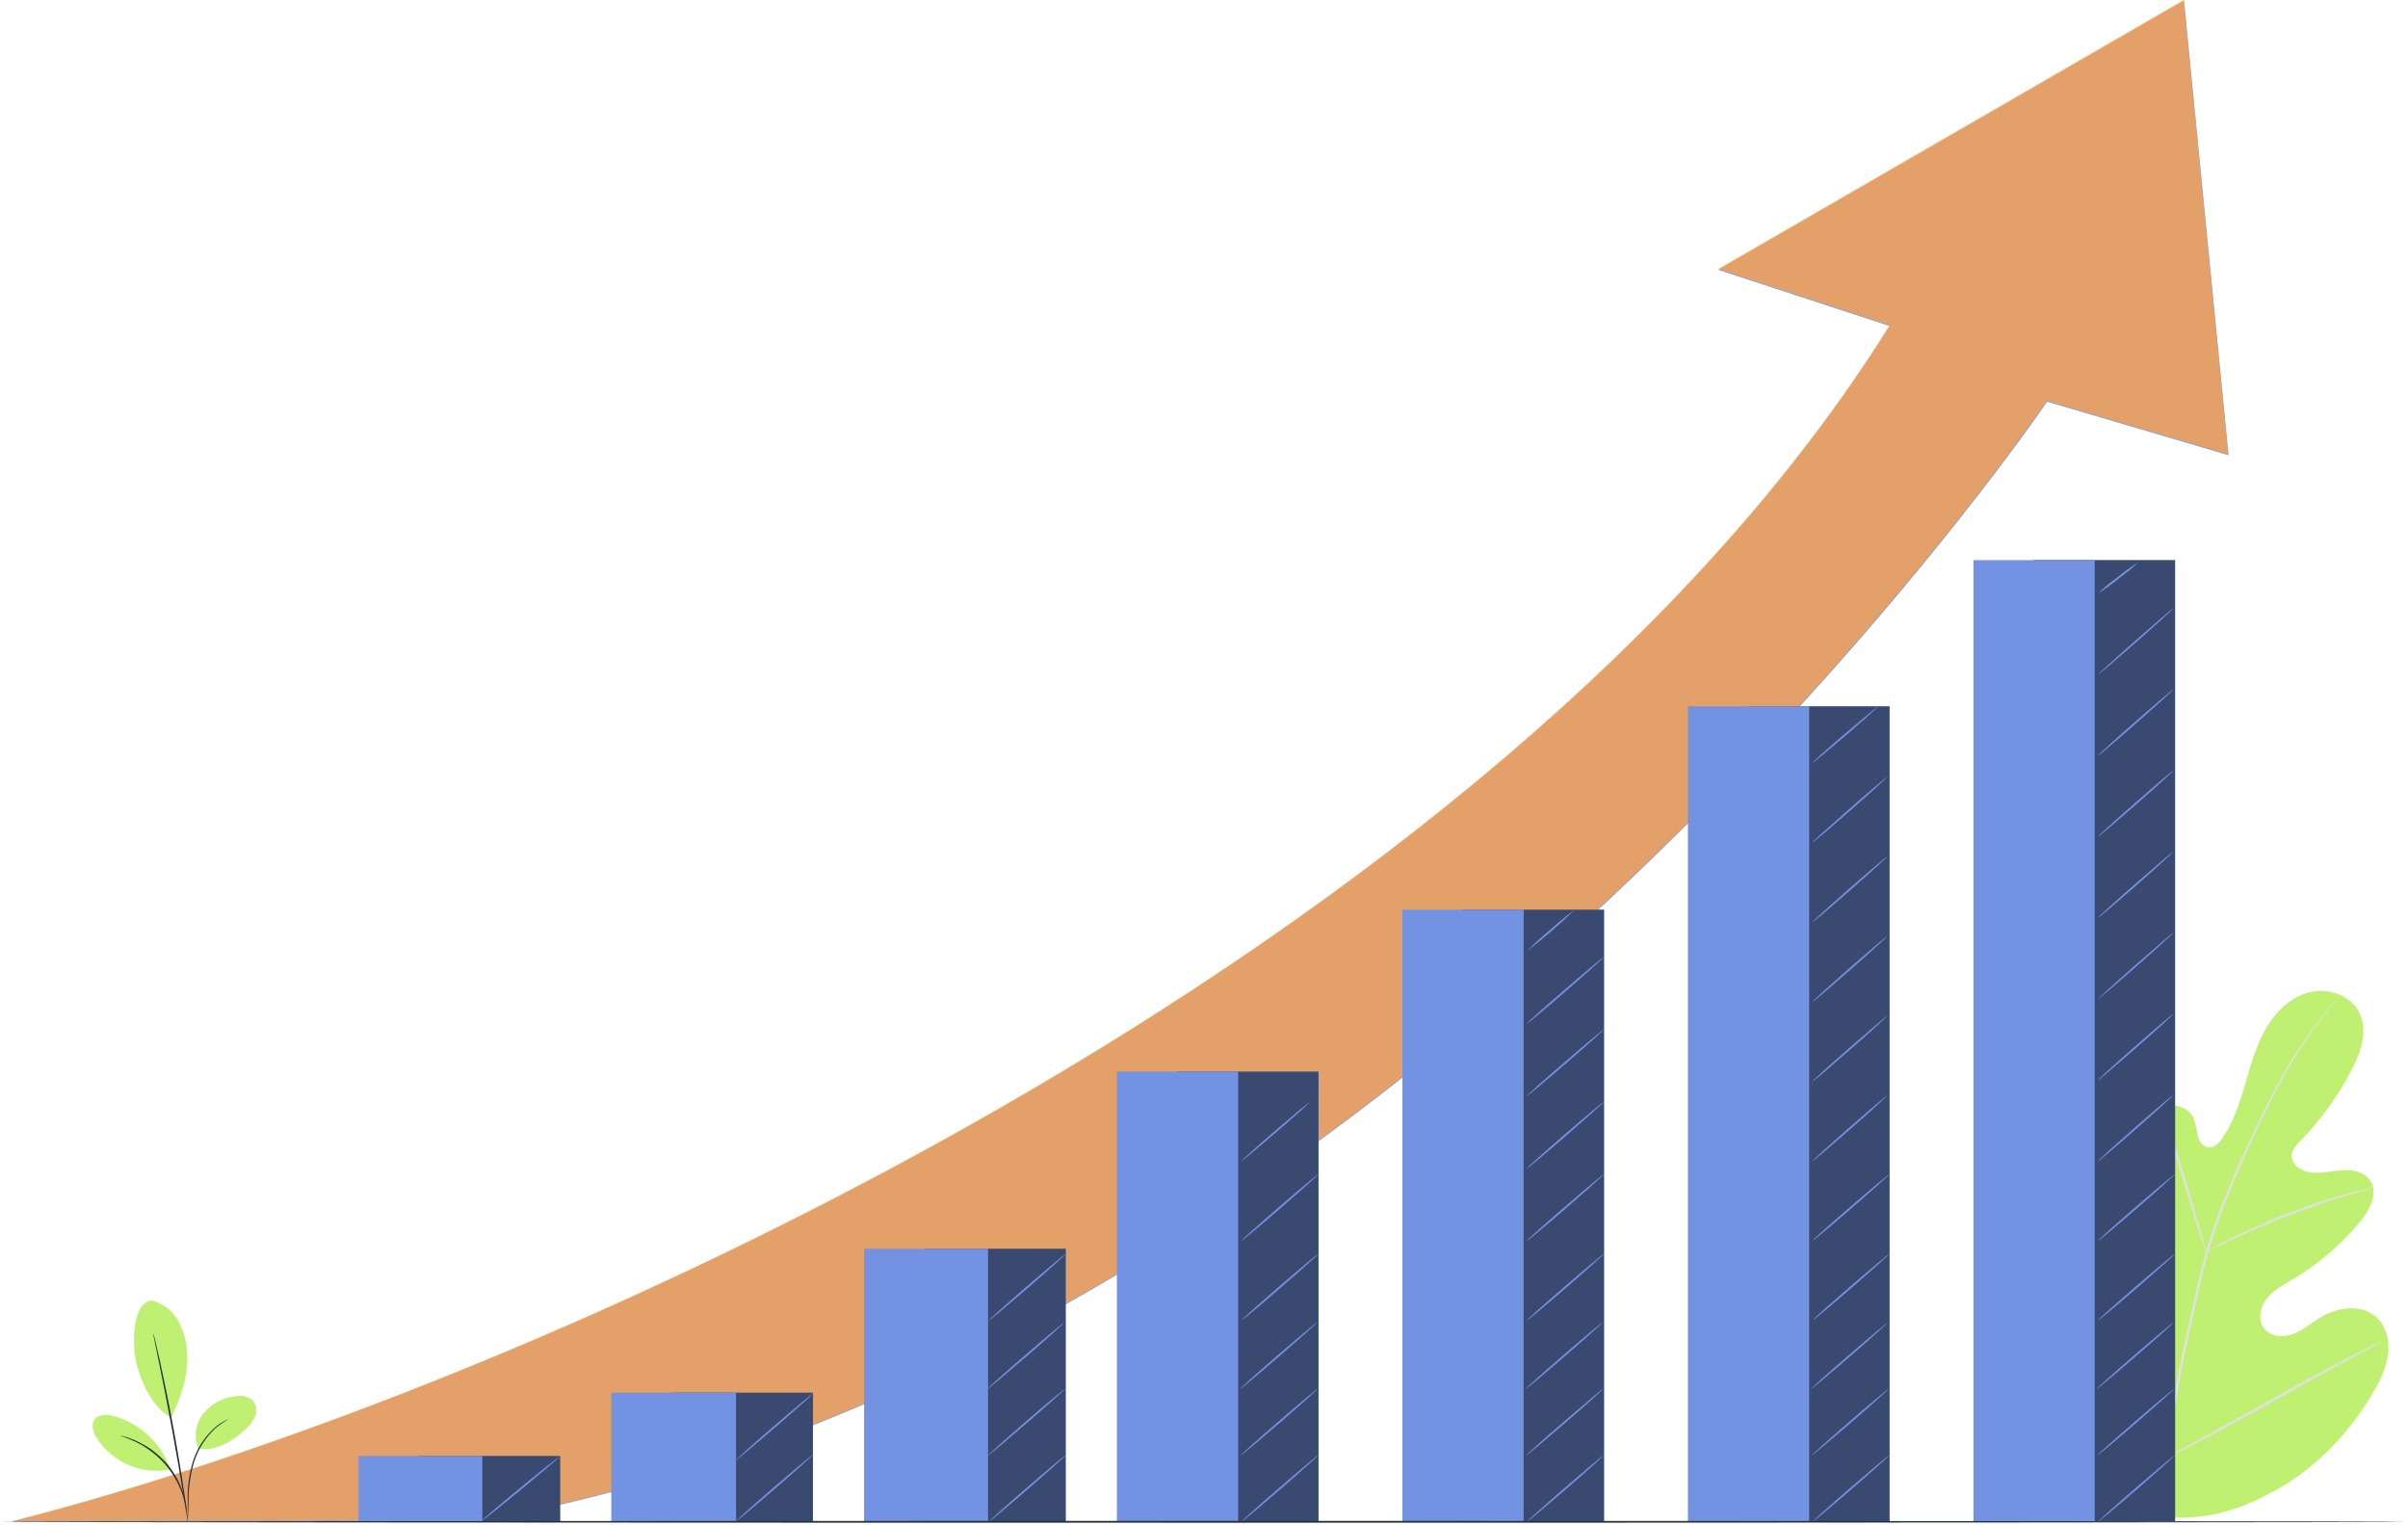 <svg width="665" height="421" viewBox="0 0 665 421" fill="none" xmlns="http://www.w3.org/2000/svg">
<path d="M594.79 418.36C573.2 408.53 564.28 384.53 560.91 362.1C560.35 358.35 559.22 354.51 560.39 350.91C561.56 347.31 565.27 344.33 568.89 345.28C571.89 346.07 573.69 349.06 575.73 351.43C578.451 354.595 582.011 356.928 586 358.16C588.6 358.95 591.67 359.16 593.77 357.44C596.65 355.07 596.21 350.57 595.5 346.87C594.166 339.983 592.85 333.093 591.55 326.2C590.84 322.51 590.13 318.73 590.63 315C591.13 311.27 593.08 307.54 596.42 305.91C599.76 304.28 604.48 305.5 605.9 308.98C606.336 310.486 606.67 312.019 606.9 313.57C607.29 315.09 608.32 316.66 609.9 316.81C611.48 316.96 612.74 315.65 613.65 314.36C616.78 309.92 618.48 304.63 620.02 299.36C621.56 294.09 623.02 288.79 625.71 284.08C628.4 279.37 632.63 275.24 637.87 273.96C643.11 272.68 649.37 274.91 651.67 279.87C653.97 284.83 651.91 290.69 649.38 295.53C645.621 302.7 640.849 309.291 635.21 315.1C634.21 316.15 633.09 317.28 632.9 318.73C632.55 321.35 635.34 323.36 637.9 323.73C640.83 324.13 643.77 323.3 646.72 323.1C649.67 322.9 653.03 323.6 654.62 326.1C656.84 329.6 654.41 334.1 651.77 337.32C646.502 343.692 640.172 349.105 633.06 353.32C630.53 354.82 627.82 356.23 625.98 358.55C624.14 360.87 623.43 364.44 625.24 366.8C627.05 369.16 630.6 369.37 633.36 368.31C636.12 367.25 638.36 365.24 640.91 363.71C645.64 360.85 652.27 359.98 656.34 363.78C659.02 366.27 659.95 370.26 659.5 373.91C658.89 377.532 657.557 380.995 655.58 384.09C649.2 395.16 640.18 404.79 629.14 411.09C618.1 417.39 607.37 420.49 594.85 418.37" fill="#C0F071"/>
<path d="M597.96 403.32C599.421 390.491 601.614 377.757 604.53 365.18C605.283 361.846 606.027 358.543 606.76 355.27C607.51 352.02 608.24 348.8 609.15 345.69C610.914 339.724 613.011 333.861 615.43 328.13C617.69 322.64 620.04 317.51 622.27 312.74C624.5 307.97 626.69 303.55 628.84 299.62C632.196 293.391 636.041 287.439 640.34 281.82C641.86 279.82 643.09 278.33 643.93 277.32L644.93 276.18C645.037 276.048 645.154 275.924 645.28 275.81C645.197 275.959 645.1 276.099 644.99 276.23L644.07 277.41C643.26 278.41 642.07 279.98 640.58 281.98C636.367 287.649 632.583 293.626 629.26 299.86C627.14 303.79 625 308.21 622.78 312.99C620.56 317.77 618.25 322.9 616 328.38C613.62 334.098 611.547 339.94 609.79 345.88C608.89 348.98 608.17 352.17 607.43 355.43C606.69 358.69 605.95 361.99 605.2 365.34C602.284 377.889 600.078 390.592 598.59 403.39" fill="#E0E0E0"/>
<path d="M609.34 345.63C609.077 345.148 608.859 344.643 608.69 344.12C608.31 343.12 607.8 341.68 607.2 339.89C605.99 336.3 604.5 331.29 602.87 325.76C601.24 320.23 599.69 315.24 598.43 311.68C597.81 309.9 597.29 308.46 596.92 307.48C596.69 306.979 596.522 306.452 596.42 305.91C596.718 306.371 596.969 306.86 597.17 307.37C597.62 308.37 598.17 309.75 598.89 311.51C600.27 315.04 601.89 320.02 603.54 325.56L607.67 339.74C608.17 341.44 608.6 342.88 608.95 344.03C609.14 344.547 609.27 345.084 609.34 345.63V345.63Z" fill="#E0E0E0"/>
<path d="M655.279 327.94C654.682 328.192 654.063 328.386 653.429 328.52C652.229 328.85 650.489 329.33 648.359 329.98C644.089 331.26 638.249 333.23 631.899 335.68C625.549 338.13 619.899 340.62 615.899 342.53C613.899 343.47 612.259 344.28 611.139 344.83C610.571 345.15 609.976 345.418 609.359 345.63C609.877 345.245 610.429 344.911 611.009 344.63C612.099 344 613.679 343.13 615.679 342.13C619.679 340.13 625.309 337.54 631.679 335.07C637.104 332.946 642.635 331.104 648.249 329.55C650.409 328.95 652.169 328.55 653.399 328.29C654.014 328.116 654.643 327.999 655.279 327.94V327.94Z" fill="#E0E0E0"/>
<path d="M598.39 402.33C598.39 402.33 598.22 402.17 597.95 401.81L596.82 400.24C595.82 398.87 594.48 396.86 592.82 394.34C589.52 389.34 585.18 382.23 580.49 374.34C575.8 366.45 571.49 359.34 568.33 354.25C566.77 351.78 565.49 349.74 564.53 348.25L563.53 346.61C563.397 346.425 563.289 346.223 563.21 346.01C563.378 346.161 563.523 346.336 563.64 346.53C563.95 346.95 564.32 347.47 564.77 348.1C565.77 349.47 567.11 351.48 568.77 354C572.08 359 576.42 366.11 581.11 374C585.8 381.89 590.11 389 593.26 394.1C594.83 396.57 596.11 398.6 597.06 400.1L598.06 401.74C598.196 401.921 598.307 402.119 598.39 402.33V402.33Z" fill="#E0E0E0"/>
<path d="M657.85 370.27C657.674 370.418 657.479 370.542 657.27 370.64L655.55 371.64L649.18 375.09C643.81 378 636.43 382.09 628.29 386.65C620.15 391.21 612.72 395.24 607.29 398.04C604.58 399.44 602.36 400.55 600.82 401.29L599.04 402.13C598.63 402.31 598.41 402.4 598.4 402.37C598.577 402.221 598.772 402.097 598.98 402L600.7 401L607.06 397.56C612.44 394.65 619.82 390.56 627.96 385.99C636.1 381.42 643.53 377.41 648.96 374.61C651.67 373.2 653.88 372.09 655.43 371.36L657.21 370.52C657.411 370.406 657.626 370.322 657.85 370.27V370.27Z" fill="#E0E0E0"/>
<path d="M3.28 420.19C146.54 383.8 414.28 262.66 521.9 90.05L474.53 74.53L603.16 0.24L615.46 125.71L565.34 110.93C565.34 110.93 387.34 374.13 132.93 420L3.28 420.19Z" fill="#71A4F0"/>
<g opacity="0.8">
<path d="M3.34 420C146.558 383.606 414.219 262.451 521.807 89.821L474.451 74.299L603.043 0L615.34 125.485L565.235 110.703C565.235 110.703 387.287 373.935 132.952 419.81L3.34 420Z" fill="#FF9F46"/>
</g>
<path d="M294.32 344.8H255.26V420.01H294.32V344.8Z" fill="#7392E1"/>
<path opacity="0.5" d="M294.32 344.8H255.26V420.01H294.32V344.8Z" fill="black"/>
<path d="M272.86 344.8H238.63V420.01H272.86V344.8Z" fill="#7392E1"/>
<path d="M294.27 401.84C294.36 401.94 289.68 406.14 283.82 411.21C277.96 416.28 273.13 420.3 273.04 420.21C272.95 420.12 277.63 415.91 283.49 410.84C289.35 405.77 294.18 401.73 294.27 401.84Z" fill="#7392E1"/>
<path d="M294.09 383.51C294.18 383.61 289.5 387.81 283.64 392.87C277.78 397.93 272.95 401.97 272.86 401.87C272.77 401.77 277.45 397.57 283.31 392.5C289.17 387.43 294 383.4 294.09 383.51Z" fill="#7392E1"/>
<path d="M293.91 365.17C294 365.28 289.33 369.47 283.46 374.54C277.59 379.61 272.78 383.64 272.68 383.54C272.58 383.44 277.27 379.24 283.13 374.17C288.99 369.1 293.82 365.07 293.91 365.17Z" fill="#7392E1"/>
<path d="M294.34 346.22C294.43 346.33 289.75 350.53 283.87 355.61C277.99 360.69 273.16 364.73 273.07 364.61C272.98 364.49 277.67 360.3 283.54 355.22C289.41 350.14 294.22 346.11 294.34 346.22Z" fill="#7392E1"/>
<path d="M364.12 295.89H325.06V420.01H364.12V295.89Z" fill="#7392E1"/>
<path opacity="0.5" d="M364.12 295.89H325.06V420.01H364.12V295.89Z" fill="black"/>
<path d="M341.93 295.89H308.44V420.01H341.93V295.89Z" fill="#7392E1"/>
<path d="M364.03 401.84C364.12 401.94 359.44 406.14 353.58 411.21C347.72 416.28 342.89 420.3 342.8 420.21C342.71 420.12 347.39 415.91 353.25 410.84C359.11 405.77 363.94 401.73 364.03 401.84Z" fill="#7392E1"/>
<path d="M363.85 383.51C363.95 383.61 359.27 387.81 353.41 392.87C347.55 397.93 342.72 401.97 342.63 401.87C342.54 401.77 347.21 397.57 353.07 392.5C358.93 387.43 363.76 383.4 363.85 383.51Z" fill="#7392E1"/>
<path d="M363.68 365.17C363.77 365.28 359.09 369.47 353.23 374.54C347.37 379.61 342.54 383.64 342.45 383.54C342.36 383.44 347.03 379.24 352.9 374.17C358.77 369.1 363.59 365.07 363.68 365.17Z" fill="#7392E1"/>
<path d="M364.08 346.22C364.17 346.33 359.48 350.53 353.61 355.61C347.74 360.69 342.89 364.73 342.8 364.61C342.71 364.49 347.4 360.3 353.27 355.22C359.14 350.14 363.98 346.11 364.08 346.22Z" fill="#7392E1"/>
<path d="M364.08 324.23C364.17 324.33 359.48 328.54 353.61 333.62C347.74 338.7 342.89 342.74 342.8 342.62C342.71 342.5 347.4 338.31 353.27 333.23C359.14 328.15 363.98 324.12 364.08 324.23Z" fill="#7392E1"/>
<path d="M361.59 304.39C361.68 304.49 357.59 308.22 352.36 312.7C347.13 317.18 342.89 320.7 342.8 320.64C342.71 320.58 346.8 316.81 352.03 312.32C357.26 307.83 361.5 304.28 361.59 304.39Z" fill="#7392E1"/>
<path d="M442.98 251.18H403.92V420.01H442.98V251.18Z" fill="#7392E1"/>
<path opacity="0.5" d="M442.98 251.18H403.92V420.01H442.98V251.18Z" fill="black"/>
<path d="M420.78 251.18H387.29V420.01H420.78V251.18Z" fill="#7392E1"/>
<path d="M442.88 401.84C442.98 401.94 438.3 406.14 432.43 411.21C426.56 416.28 421.75 420.3 421.65 420.21C421.55 420.12 426.24 415.91 432.1 410.84C437.96 405.77 442.79 401.73 442.88 401.84Z" fill="#7392E1"/>
<path d="M442.71 383.51C442.8 383.61 438.12 387.81 432.26 392.87C426.4 397.93 421.57 401.97 421.48 401.87C421.39 401.77 426.06 397.57 431.93 392.5C437.8 387.43 442.61 383.4 442.71 383.51Z" fill="#7392E1"/>
<path d="M442.53 365.17C442.62 365.28 437.94 369.47 432.08 374.54C426.22 379.61 421.39 383.64 421.3 383.54C421.21 383.44 425.89 379.24 431.75 374.17C437.61 369.1 442.44 365.07 442.53 365.17Z" fill="#7392E1"/>
<path d="M442.93 346.22C443.02 346.33 438.33 350.53 432.46 355.61C426.59 360.69 421.75 364.73 421.65 364.61C421.55 364.49 426.25 360.3 432.13 355.22C438.01 350.14 442.84 346.11 442.93 346.22Z" fill="#7392E1"/>
<path d="M442.93 324.23C443.02 324.33 438.33 328.54 432.46 333.62C426.59 338.7 421.75 342.74 421.65 342.62C421.55 342.5 426.25 338.31 432.13 333.23C438.01 328.15 442.84 324.12 442.93 324.23Z" fill="#7392E1"/>
<path d="M442.93 304.23C443.02 304.34 438.33 308.54 432.46 313.63C426.59 318.72 421.75 322.74 421.65 322.63C421.55 322.52 426.25 318.32 432.13 313.23C438.01 308.14 442.84 304.13 442.93 304.23Z" fill="#7392E1"/>
<path d="M442.93 284.24C443.02 284.35 438.33 288.55 432.46 293.63C426.59 298.71 421.75 302.75 421.65 302.63C421.55 302.51 426.25 298.32 432.13 293.24C438.01 288.16 442.84 284.13 442.93 284.24Z" fill="#7392E1"/>
<path d="M442.93 264.25C443.02 264.35 438.33 268.56 432.46 273.64C426.59 278.72 421.75 282.76 421.65 282.64C421.55 282.52 426.25 278.33 432.13 273.25C438.01 268.17 442.84 264.14 442.93 264.25Z" fill="#7392E1"/>
<path d="M434.92 251.18C430.72 255.257 426.289 259.09 421.65 262.66C423.692 260.561 425.852 258.582 428.12 256.73C430.276 254.749 432.547 252.896 434.92 251.18V251.18Z" fill="#7392E1"/>
<path d="M521.83 195.03H482.77V420.01H521.83V195.03Z" fill="#7392E1"/>
<path opacity="0.5" d="M521.83 195.03H482.77V420.01H521.83V195.03Z" fill="black"/>
<path d="M499.63 195.03H466.14V420.01H499.63V195.03Z" fill="#7392E1"/>
<path d="M521.74 401.84C521.83 401.94 517.15 406.14 511.29 411.21C505.43 416.28 500.6 420.3 500.51 420.21C500.42 420.12 505.09 415.91 510.96 410.84C516.83 405.77 521.64 401.73 521.74 401.84Z" fill="#7392E1"/>
<path d="M521.56 383.51C521.65 383.61 516.97 387.81 511.11 392.87C505.25 397.93 500.42 401.97 500.33 401.87C500.24 401.77 504.91 397.57 510.78 392.5C516.65 387.43 521.47 383.4 521.56 383.51Z" fill="#7392E1"/>
<path d="M521.34 365.17C521.43 365.28 516.75 369.47 510.89 374.54C505.03 379.61 500.2 383.64 500.11 383.54C500.02 383.44 504.7 379.24 510.56 374.17C516.42 369.1 521.34 365.07 521.34 365.17Z" fill="#7392E1"/>
<path d="M521.78 346.22C521.87 346.33 517.18 350.53 511.31 355.61C505.44 360.69 500.6 364.73 500.51 364.61C500.42 364.49 505.1 360.3 510.98 355.22C516.86 350.14 521.69 346.11 521.78 346.22Z" fill="#7392E1"/>
<path d="M521.78 324.23C521.87 324.33 517.18 328.54 511.31 333.62C505.44 338.7 500.6 342.74 500.51 342.62C500.42 342.5 505.1 338.31 510.98 333.23C516.86 328.15 521.69 324.12 521.78 324.23Z" fill="#7392E1"/>
<path d="M521.17 302.51C521.26 302.61 516.71 306.76 511 311.76C505.29 316.76 500.6 320.76 500.51 320.64C500.42 320.52 504.96 316.39 510.67 311.38C516.38 306.37 521.08 302.4 521.17 302.51Z" fill="#7392E1"/>
<path d="M521.17 280.51C521.26 280.62 516.71 284.76 511 289.77C505.29 294.78 500.6 298.77 500.51 298.64C500.42 298.51 504.96 294.39 510.67 289.39C516.38 284.39 521.08 280.41 521.17 280.51Z" fill="#7392E1"/>
<path d="M521.17 258.52C521.26 258.62 516.71 262.76 511 267.77C505.29 272.78 500.6 276.77 500.51 276.65C500.42 276.53 504.96 272.4 510.67 267.39C516.38 262.38 521.08 258.41 521.17 258.52Z" fill="#7392E1"/>
<path d="M521.17 236.52C521.26 236.63 516.71 240.77 511 245.77C505.29 250.77 500.6 254.77 500.51 254.65C500.42 254.53 504.96 250.4 510.67 245.39C516.38 240.38 521.08 236.42 521.17 236.52Z" fill="#7392E1"/>
<path d="M521.17 214.52C521.26 214.63 516.71 218.77 511 223.78C505.29 228.79 500.6 232.78 500.51 232.65C500.42 232.52 504.96 228.41 510.67 223.4C516.38 218.39 521.08 214.42 521.17 214.52Z" fill="#7392E1"/>
<path d="M518.49 195.21C518.58 195.31 514.63 198.86 509.66 203.12C504.69 207.38 500.6 210.76 500.51 210.66C500.42 210.56 504.34 207 509.34 202.74C514.34 198.48 518.4 195.1 518.49 195.21Z" fill="#7392E1"/>
<path d="M600.68 154.66H561.62V420.01H600.68V154.66Z" fill="#7392E1"/>
<path opacity="0.5" d="M600.68 154.66H561.62V420.01H600.68V154.66Z" fill="black"/>
<path d="M578.48 154.66H544.99V420.01H578.48V154.66Z" fill="#7392E1"/>
<path d="M600.59 401.84C600.68 401.94 596 406.14 590.14 411.21C584.28 416.28 579.45 420.3 579.36 420.21C579.27 420.12 583.94 415.91 589.81 410.84C595.68 405.77 600.5 401.73 600.59 401.84Z" fill="#7392E1"/>
<path d="M600.41 383.51C600.5 383.61 595.82 387.81 589.96 392.87C584.1 397.93 579.27 401.97 579.18 401.87C579.09 401.77 583.77 397.57 589.63 392.5C595.49 387.43 600.34 383.4 600.41 383.51Z" fill="#7392E1"/>
<path d="M600.23 365.17C600.32 365.28 595.64 369.47 589.78 374.54C583.92 379.61 579.09 383.64 579 383.54C578.91 383.44 583.59 379.24 589.45 374.17C595.31 369.1 600.14 365.07 600.23 365.17Z" fill="#7392E1"/>
<path d="M600.63 346.22C600.72 346.33 596.03 350.53 590.16 355.61C584.29 360.69 579.45 364.73 579.36 364.61C579.27 364.49 583.95 360.3 589.83 355.22C595.71 350.14 600.54 346.11 600.63 346.22Z" fill="#7392E1"/>
<path d="M600.63 324.23C600.72 324.33 596.03 328.54 590.16 333.62C584.29 338.7 579.45 342.74 579.36 342.62C579.27 342.5 583.95 338.31 589.83 333.23C595.71 328.15 600.54 324.12 600.63 324.23Z" fill="#7392E1"/>
<path d="M600.17 302.36C600.26 302.47 595.68 306.64 589.93 311.69C584.18 316.74 579.45 320.74 579.36 320.64C579.27 320.54 583.85 316.36 589.6 311.31C595.35 306.26 600.07 302.26 600.17 302.36Z" fill="#7392E1"/>
<path d="M600.17 280C600.26 280.1 595.68 284.28 589.93 289.32C584.18 294.36 579.45 298.38 579.36 298.27C579.27 298.16 583.85 293.99 589.6 288.94C595.35 283.89 600.07 279.86 600.17 280Z" fill="#7392E1"/>
<path d="M600.17 257.57C600.26 257.68 595.68 261.85 589.93 266.9C584.18 271.95 579.45 275.95 579.36 275.9C579.27 275.85 583.85 271.62 589.6 266.57C595.35 261.52 600.07 257.47 600.17 257.57Z" fill="#7392E1"/>
<path d="M600.17 235.18C600.26 235.28 595.68 239.46 589.93 244.51C584.18 249.56 579.45 253.56 579.36 253.45C579.27 253.34 583.85 249.17 589.6 244.13C595.35 239.09 600.07 235.07 600.17 235.18Z" fill="#7392E1"/>
<path d="M600.17 212.78C600.26 212.89 595.68 217.07 589.93 222.11C584.18 227.15 579.45 231.17 579.36 231.06C579.27 230.95 583.85 226.78 589.6 221.73C595.35 216.68 600.07 212.68 600.17 212.78Z" fill="#7392E1"/>
<path d="M600.17 190.39C600.26 190.5 595.68 194.67 589.93 199.72C584.18 204.77 579.45 208.77 579.36 208.67C579.27 208.57 583.85 204.39 589.6 199.34C595.35 194.29 600.07 190.29 600.17 190.39Z" fill="#7392E1"/>
<path d="M600.17 168C600.26 168.1 595.68 172.28 589.93 177.32C584.18 182.36 579.45 186.38 579.36 186.32C579.27 186.26 583.85 182.04 589.6 176.99C595.35 171.94 600.07 167.89 600.17 168Z" fill="#7392E1"/>
<path d="M590.48 155.29C588.791 156.916 586.987 158.416 585.08 159.78C583.273 161.28 581.361 162.65 579.36 163.88C581.052 162.251 582.86 160.747 584.77 159.38C586.574 157.883 588.483 156.517 590.48 155.29V155.29Z" fill="#7392E1"/>
<path d="M224.51 384.55H185.45V420.01H224.51V384.55Z" fill="#7392E1"/>
<path opacity="0.5" d="M224.51 384.55H185.45V420.01H224.51V384.55Z" fill="black"/>
<path d="M203.27 384.55H168.82V420.01H203.27V384.55Z" fill="#7392E1"/>
<path d="M224.51 401.65C224.6 401.76 219.92 405.95 214.06 411.02C208.2 416.09 203.37 420.12 203.28 420.02C203.19 419.92 207.86 415.72 213.73 410.65C219.6 405.58 224.41 401.55 224.51 401.65Z" fill="#7392E1"/>
<path d="M224.51 384.77C224.6 384.88 219.92 389.08 214.06 394.14C208.2 399.2 203.37 403.24 203.28 403.14C203.19 403.04 207.86 398.84 213.73 393.77C219.6 388.7 224.41 384.67 224.51 384.77Z" fill="#7392E1"/>
<path d="M154.7 402.02H115.64V420.01H154.7V402.02Z" fill="#7392E1"/>
<path opacity="0.5" d="M154.7 402.02H115.64V420.01H154.7V402.02Z" fill="black"/>
<path d="M133.2 402.02H99.02V420.01H133.2V402.02Z" fill="#7392E1"/>
<path d="M154.42 402.28C154.51 402.39 149.77 406.44 143.84 411.34C137.91 416.24 133.02 420.12 132.93 420.01C132.84 419.9 137.58 415.85 143.52 410.95C149.46 406.05 154.34 402.17 154.42 402.28Z" fill="#7392E1"/>
<path d="M664.68 420.19C664.68 420.33 515.88 420.45 332.36 420.45C148.84 420.45 0 420.33 0 420.19C0 420.05 148.77 419.94 332.36 419.94C515.95 419.94 664.68 420.06 664.68 420.19Z" fill="#263238"/>
<path d="M42.03 359.1C43.536 359.5 44.946 360.2 46.176 361.157C47.407 362.114 48.431 363.309 49.19 364.67C50.69 367.407 51.541 370.452 51.68 373.57C52.13 379.57 49.91 386.12 47.2 391.49C41.45 388.11 38.89 380.79 37.82 377C36.14 371 36.73 359.16 42.03 359.1" fill="#C0F071"/>
<path d="M54.78 400.09C54.124 398.476 53.908 396.718 54.152 394.993C54.396 393.268 55.092 391.639 56.17 390.27C57.277 388.917 58.644 387.799 60.189 386.981C61.735 386.164 63.428 385.664 65.17 385.51C65.957 385.35 66.769 385.364 67.549 385.55C68.33 385.737 69.061 386.092 69.69 386.59C70.195 387.15 70.542 387.834 70.693 388.573C70.844 389.311 70.795 390.077 70.55 390.79C70.044 392.209 69.171 393.468 68.02 394.44C64.24 397.94 59.95 400.63 54.83 400.09" fill="#C0F071"/>
<path d="M51.84 419.29C51.806 418.877 51.806 418.463 51.84 418.05C51.84 417.17 51.84 416.05 51.84 414.68C51.707 410.945 52.18 407.214 53.24 403.63C54.371 400.032 56.442 396.8 59.24 394.27C60.091 393.522 61.027 392.878 62.03 392.35C62.303 392.205 62.583 392.075 62.87 391.96C63.06 391.88 63.17 391.84 63.17 391.86C61.806 392.607 60.523 393.492 59.34 394.5C56.665 397.05 54.68 400.236 53.57 403.76C52.535 407.306 52.029 410.986 52.07 414.68C52.07 416.1 51.99 417.26 51.95 418.05C51.95 418.466 51.913 418.881 51.84 419.29V419.29Z" fill="#263238"/>
<path d="M42.34 368.17C42.411 368.334 42.465 368.505 42.5 368.68C42.59 369.07 42.72 369.56 42.87 370.18C43.19 371.48 43.63 373.37 44.15 375.71C45.15 380.38 46.54 386.86 47.86 394.05C49.18 401.24 50.24 407.77 50.93 412.51C51.28 414.88 51.55 416.8 51.71 418.13C51.79 418.75 51.85 419.26 51.9 419.66C51.913 419.837 51.913 420.014 51.9 420.19C51.839 420.022 51.799 419.848 51.78 419.67C51.71 419.28 51.62 418.77 51.52 418.15C51.29 416.78 50.98 414.88 50.6 412.56C49.83 407.83 48.73 401.31 47.4 394.12C46.07 386.93 44.78 380.46 43.82 375.77C43.34 373.46 42.96 371.58 42.68 370.22C42.56 369.59 42.46 369.09 42.38 368.7C42.345 368.526 42.331 368.348 42.34 368.17V368.17Z" fill="#263238"/>
<path d="M46.9 405.28C45.63 401.833 43.555 398.74 40.849 396.256C38.143 393.772 34.883 391.97 31.34 391C29.54 390.52 27.34 390.41 26.16 391.9C24.98 393.39 25.76 395.53 26.74 397.12C28.863 400.39 31.907 402.958 35.487 404.501C39.068 406.044 43.025 406.492 46.86 405.79" fill="#C0F071"/>
<path d="M33.22 396.41C33.605 396.457 33.983 396.544 34.35 396.67C34.794 396.777 35.232 396.911 35.66 397.07C36.15 397.27 36.74 397.44 37.34 397.73C38.026 398.024 38.693 398.358 39.34 398.73C40.072 399.116 40.783 399.54 41.47 400C43.054 401.112 44.51 402.397 45.81 403.83C47.083 405.285 48.184 406.882 49.09 408.59C49.468 409.34 49.802 410.111 50.09 410.9C50.367 411.579 50.604 412.274 50.8 412.98C50.966 413.563 51.103 414.154 51.21 414.75C51.316 415.194 51.39 415.645 51.43 416.1C51.494 416.483 51.524 416.872 51.52 417.26C51.42 417.26 51.28 415.61 50.52 413.07C50.308 412.391 50.061 411.724 49.78 411.07C49.466 410.302 49.112 409.551 48.72 408.82C47.813 407.151 46.723 405.588 45.47 404.16C44.196 402.749 42.774 401.479 41.23 400.37C40.558 399.877 39.86 399.419 39.14 399C38.47 398.59 37.81 398.29 37.22 398C34.81 396.89 33.19 396.5 33.22 396.41Z" fill="#263238"/>
</svg>
